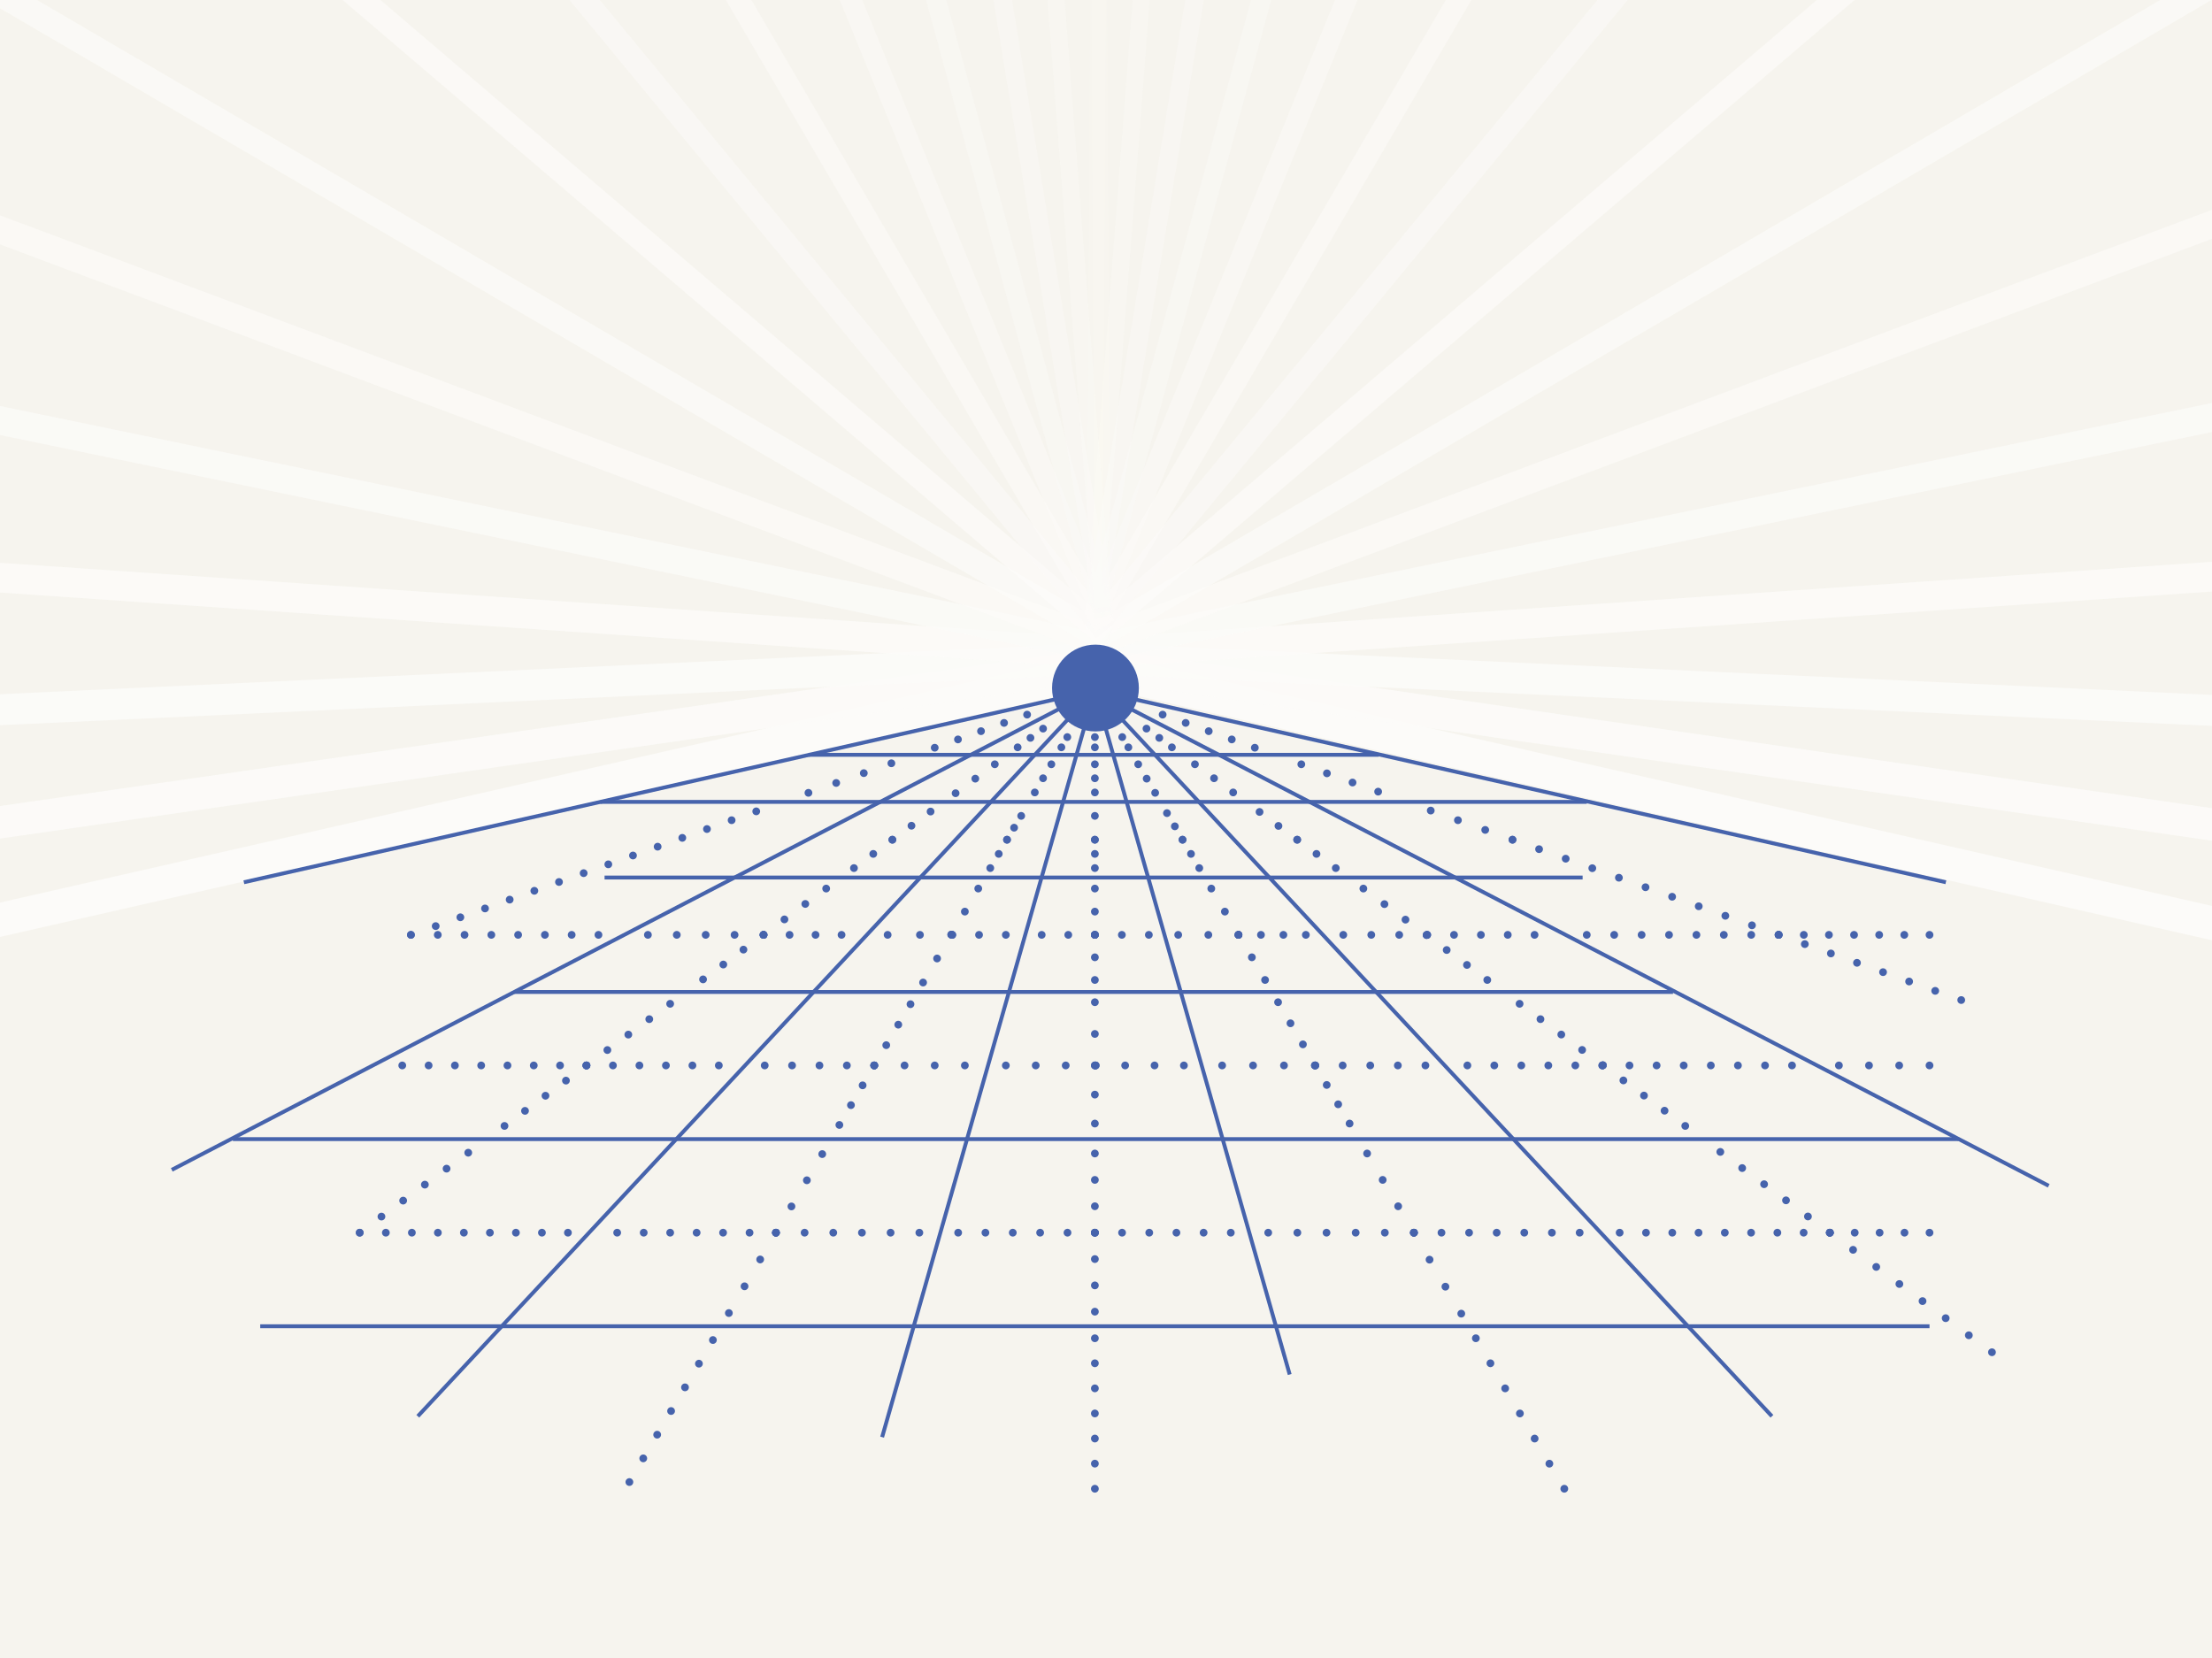<?xml version="1.0" encoding="UTF-8"?>
<!-- Generator: Adobe Illustrator 24.0.0, SVG Export Plug-In . SVG Version: 6.00 Build 0)  -->
<svg xmlns="http://www.w3.org/2000/svg" xmlns:xlink="http://www.w3.org/1999/xlink" version="1.1" id="Layer_1" x="0px" y="0px" viewBox="0 0 1122.9 841.9" style="enable-background:new 0 0 1122.9 841.9;" xml:space="preserve">
<style type="text/css">
	.st0{fill:#F6F4EE;}
	.st1{clip-path:url(#SVGID_2_);}
	.st2{fill:none;stroke:#FCFBF9;stroke-width:17;}
	.st3{opacity:0.946;fill:none;stroke:#FCFBF9;stroke-width:16.357;}
	.st4{opacity:0.893;fill:none;stroke:#FCFBF9;stroke-width:15.714;}
	.st5{opacity:0.839;fill:none;stroke:#FCFBF9;stroke-width:15.071;}
	.st6{opacity:0.786;fill:none;stroke:#FCFBF9;stroke-width:14.429;}
	.st7{opacity:0.732;fill:none;stroke:#FCFBF9;stroke-width:13.786;}
	.st8{opacity:0.679;fill:none;stroke:#FCFBF9;stroke-width:13.143;}
	.st9{opacity:0.625;fill:none;stroke:#FCFBF9;stroke-width:12.5;}
	.st10{opacity:0.571;fill:none;stroke:#FCFBF9;stroke-width:11.857;}
	.st11{opacity:0.518;fill:none;stroke:#FCFBF9;stroke-width:11.214;}
	.st12{opacity:0.464;fill:none;stroke:#FCFBF9;stroke-width:10.571;}
	.st13{opacity:0.411;fill:none;stroke:#FCFBF9;stroke-width:9.929;}
	.st14{opacity:0.357;fill:none;stroke:#FCFBF9;stroke-width:9.286;}
	.st15{opacity:0.304;fill:none;stroke:#FCFBF9;stroke-width:8.643;}
	.st16{opacity:0.1;fill:none;stroke:#FCFBF9;stroke-width:8;}
	.st17{fill:none;}
	.st18{clip-path:url(#SVGID_4_);}
	.st19{fill:#4663AC;}
	.st20{fill:none;stroke:#A2B1D7;stroke-width:0.711;stroke-miterlimit:10;}
	.st21{fill:#2C2439;}
	.st22{fill:#A2B1D7;}
	.st23{fill:none;stroke:#4663AC;stroke-width:2.855;stroke-linecap:round;stroke-miterlimit:10;}
	.st24{opacity:0.5;fill:none;stroke:#FCFBF8;stroke-width:9.987;stroke-miterlimit:10;}
	.st25{opacity:0.5;fill:none;stroke:#FCFBF8;stroke-width:21.2;stroke-miterlimit:10;}
	.st26{opacity:0.5;fill:none;stroke:#FCFBF8;stroke-width:29.487;stroke-miterlimit:10;}
	.st27{opacity:0.5;fill:none;stroke:#FCFBF8;stroke-width:31.1;stroke-miterlimit:10;}
	.st28{opacity:0.5;fill:none;stroke:#FCFBF8;stroke-width:2;stroke-miterlimit:10;}
	.st29{opacity:0.5;fill:none;stroke:#FCFBF8;stroke-width:5.003;stroke-miterlimit:10;}
	.st30{fill:none;stroke:#FCFBF9;stroke-width:20.46;}
	.st31{fill:none;stroke:#4663AC;stroke-width:1.969;stroke-miterlimit:10;}
	.st32{fill:none;stroke:#4663AC;stroke-width:3.938;stroke-linecap:round;stroke-miterlimit:10;}
	.st33{fill:none;stroke:#4663AC;stroke-width:3.938;stroke-linecap:round;stroke-miterlimit:10;stroke-dasharray:0,13.296;}
	.st34{fill:none;stroke:#4663AC;stroke-width:3.938;stroke-linecap:round;stroke-miterlimit:10;stroke-dasharray:0,14.88;}
	.st35{fill:none;stroke:#4663AC;stroke-width:3.938;stroke-linecap:round;stroke-miterlimit:10;stroke-dasharray:0,12.428;}
	.st36{fill:none;stroke:#4663AC;stroke-width:3.938;stroke-linecap:round;stroke-miterlimit:10;stroke-dasharray:0,13.682;}
	.st37{fill:none;stroke:#4663AC;stroke-width:3.938;stroke-linecap:round;stroke-miterlimit:10;stroke-dasharray:0,12.919;}
	.st38{fill:none;stroke:#4663AC;stroke-width:3.938;stroke-linecap:round;stroke-miterlimit:10;stroke-dasharray:0,13.214;}
	.st39{fill:none;stroke:#4663AC;stroke-width:3.938;stroke-linecap:round;stroke-miterlimit:10;stroke-dasharray:0,12.717;}
	.st40{fill:none;stroke:#4663AC;stroke-width:3.938;stroke-linecap:round;stroke-miterlimit:10;stroke-dasharray:0,13.187;}
	.st41{fill:none;stroke:#4663AC;stroke-width:3.938;stroke-linecap:round;stroke-miterlimit:10;stroke-dasharray:0,12.125;}
	.st42{fill:none;stroke:#4663AC;stroke-width:3.938;stroke-linecap:round;stroke-miterlimit:10;stroke-dasharray:0,12.065;}
	.st43{fill:none;stroke:#4663AC;stroke-width:3.938;stroke-linecap:round;stroke-miterlimit:10;stroke-dasharray:0,12.344;}
	.st44{fill:none;stroke:#4663AC;stroke-width:3.938;stroke-linecap:round;stroke-miterlimit:10;stroke-dasharray:0,8.015;}
	.st45{fill:none;stroke:#4663AC;stroke-width:3.938;stroke-linecap:round;stroke-miterlimit:10;stroke-dasharray:0,13.941;}
	.st46{fill:none;stroke:#4663AC;stroke-width:3.938;stroke-linecap:round;stroke-miterlimit:10;stroke-dasharray:0,15.764;}
	.st47{fill:none;stroke:#4663AC;stroke-width:3.938;stroke-linecap:round;stroke-miterlimit:10;stroke-dasharray:0,15.41;}
	.st48{fill:none;stroke:#4663AC;stroke-width:3.938;stroke-linecap:round;stroke-miterlimit:10;stroke-dasharray:0,11.662;}
	.st49{fill:none;stroke:#4663AC;stroke-width:3.938;stroke-linecap:round;stroke-miterlimit:10;stroke-dasharray:0,12.064;}
	.st50{fill:none;stroke:#4663AC;stroke-width:3.938;stroke-linecap:round;stroke-miterlimit:10;stroke-dasharray:0,14.116;}
	.st51{fill:none;stroke:#4663AC;stroke-width:3.938;stroke-linecap:round;stroke-miterlimit:10;stroke-dasharray:0,13.554;}
	.st52{fill:none;stroke:#4663AC;stroke-width:3.938;stroke-linecap:round;stroke-miterlimit:10;stroke-dasharray:0,8.364;}
	.st53{fill:none;stroke:#4663AC;stroke-width:3.938;stroke-linecap:round;stroke-miterlimit:10;stroke-dasharray:0,7.048;}
	.st54{fill:none;stroke:#4663AC;stroke-width:3.938;stroke-linecap:round;stroke-miterlimit:10;stroke-dasharray:0,8.295;}
	.st55{fill:none;stroke:#4663AC;stroke-width:3.938;stroke-linecap:round;stroke-miterlimit:10;stroke-dasharray:0,12.737;}
	.st56{fill:none;stroke:#4663AC;stroke-width:3.938;stroke-linecap:round;stroke-miterlimit:10;stroke-dasharray:0,13.362;}
	.st57{fill:none;stroke:#4663AC;stroke-width:3.938;stroke-linecap:round;stroke-miterlimit:10;stroke-dasharray:0,13.381;}
	.st58{fill:none;stroke:#4663AC;stroke-width:3.938;stroke-linecap:round;stroke-miterlimit:10;stroke-dasharray:0,14.749;}
	.st59{fill:none;stroke:#4663AC;stroke-width:3.938;stroke-linecap:round;stroke-miterlimit:10;stroke-dasharray:0,16.08;}
	.st60{fill:none;stroke:#4663AC;stroke-width:3.938;stroke-linecap:round;stroke-miterlimit:10;stroke-dasharray:0,11.454;}
	.st61{fill:none;stroke:#4663AC;stroke-width:3.938;stroke-linecap:round;stroke-miterlimit:10;stroke-dasharray:0,11.742;}
	.st62{fill:none;stroke:#4663AC;stroke-width:3.938;stroke-linecap:round;stroke-miterlimit:10;stroke-dasharray:0,7.21;}
	.st63{fill:none;stroke:#4663AC;stroke-width:3.938;stroke-linecap:round;stroke-miterlimit:10;stroke-dasharray:0,7.15;}
	.st64{fill:none;stroke:#4663AC;stroke-width:3.938;stroke-linecap:round;stroke-miterlimit:10;stroke-dasharray:0,14.776;}
	.st65{fill:none;stroke:#4663AC;stroke-width:3.938;stroke-linecap:round;stroke-miterlimit:10;stroke-dasharray:0,15.893;}
	.st66{fill:none;stroke:#4663AC;stroke-width:3.938;stroke-linecap:round;stroke-miterlimit:10;stroke-dasharray:0,15.534;}
	.st67{fill:none;stroke:#4663AC;stroke-width:3.938;stroke-linecap:round;stroke-miterlimit:10;stroke-dasharray:0,11.423;}
	.st68{fill:none;stroke:#4663AC;stroke-width:3.938;stroke-linecap:round;stroke-miterlimit:10;stroke-dasharray:0,12.42;}
	.st69{fill:none;stroke:#4663AC;stroke-width:3.938;stroke-linecap:round;stroke-miterlimit:10;stroke-dasharray:0,13.287;}
	.st70{fill:none;stroke:#4663AC;stroke-width:3.938;stroke-linecap:round;stroke-miterlimit:10;stroke-dasharray:0,13.622;}
	.st71{fill:none;stroke:#4663AC;stroke-width:3.938;stroke-linecap:round;stroke-miterlimit:10;stroke-dasharray:0,8.364;}
	.st72{fill:none;stroke:#4663AC;stroke-width:3.938;stroke-linecap:round;stroke-miterlimit:10;stroke-dasharray:0,7.849;}
	.st73{fill:none;stroke:#4663AC;stroke-width:3.938;stroke-linecap:round;stroke-miterlimit:10;stroke-dasharray:0,8.423;}
	.st74{fill:none;stroke:#4663AC;stroke-width:3.938;stroke-linecap:round;stroke-miterlimit:10;stroke-dasharray:0,14.608;}
	.st75{fill:none;stroke:#4663AC;stroke-width:3.938;stroke-linecap:round;stroke-miterlimit:10;stroke-dasharray:0,13.817;}
	.st76{fill:none;stroke:#4663AC;stroke-width:3.938;stroke-linecap:round;stroke-miterlimit:10;stroke-dasharray:0,12.971;}
	.st77{fill:none;stroke:#4663AC;stroke-width:3.938;stroke-linecap:round;stroke-miterlimit:10;stroke-dasharray:0,13.149;}
	.st78{fill:none;stroke:#4663AC;stroke-width:3.938;stroke-linecap:round;stroke-miterlimit:10;stroke-dasharray:0,12.778;}
	.st79{fill:none;stroke:#4663AC;stroke-width:3.938;stroke-linecap:round;stroke-miterlimit:10;stroke-dasharray:0,13.272;}
	.st80{fill:none;stroke:#4663AC;stroke-width:3.938;stroke-linecap:round;stroke-miterlimit:10;stroke-dasharray:0,12.146;}
	.st81{fill:none;stroke:#4663AC;stroke-width:3.938;stroke-linecap:round;stroke-miterlimit:10;stroke-dasharray:0,11.86;}
	.st82{fill:none;stroke:#4663AC;stroke-width:3.938;stroke-linecap:round;stroke-miterlimit:10;stroke-dasharray:0,12.045;}
	.st83{fill:none;stroke:#4663AC;stroke-width:3.938;stroke-linecap:round;stroke-miterlimit:10;stroke-dasharray:0,14.063;}
	.st84{fill:none;stroke:#4663AC;stroke-width:3.938;stroke-linecap:round;stroke-miterlimit:10;stroke-dasharray:0,14.346;}
	.st85{fill:none;stroke:#4663AC;stroke-width:3.938;stroke-linecap:round;stroke-miterlimit:10;stroke-dasharray:0,14.706;}
	.st86{fill:none;stroke:#4663AC;stroke-width:3.938;stroke-linecap:round;stroke-miterlimit:10;stroke-dasharray:0,13.808;}
	.st87{fill:none;stroke:#4663AC;stroke-width:3.938;stroke-linecap:round;stroke-miterlimit:10;stroke-dasharray:0,13.205;}
	.st88{fill:none;stroke:#4663AC;stroke-width:3.938;stroke-linecap:round;stroke-miterlimit:10;stroke-dasharray:0,13.432;}
	.st89{fill:none;stroke:#4663AC;stroke-width:3.938;stroke-linecap:round;stroke-miterlimit:10;stroke-dasharray:0,14.55;}
	.st90{fill:none;stroke:#4663AC;stroke-width:3.938;stroke-linecap:round;stroke-miterlimit:10;stroke-dasharray:0,13.886;}
	.st91{fill:none;stroke:#4663AC;stroke-width:3.938;stroke-linecap:round;stroke-miterlimit:10;stroke-dasharray:0,13.797;}
	.st92{fill:none;stroke:#4663AC;stroke-width:3.938;stroke-linecap:round;stroke-miterlimit:10;stroke-dasharray:0,14.804;}
	.st93{fill:none;stroke:#4663AC;stroke-width:3.938;stroke-linecap:round;stroke-miterlimit:10;stroke-dasharray:0,14.012;}
	.st94{fill:none;stroke:#4663AC;stroke-width:3.938;stroke-linecap:round;stroke-miterlimit:10;stroke-dasharray:0,13.338;}
	.st95{fill:none;stroke:#4663AC;stroke-width:3.938;stroke-linecap:round;stroke-miterlimit:10;stroke-dasharray:0,12.634;}
	.st96{fill:none;stroke:#4663AC;stroke-width:3.938;stroke-linecap:round;stroke-miterlimit:10;stroke-dasharray:0,13.344;}
	.st97{fill:none;stroke:#4663AC;stroke-width:3.938;stroke-linecap:round;stroke-miterlimit:10;stroke-dasharray:0,13.45;}
	.st98{fill:none;stroke:#4663AC;stroke-width:3.938;stroke-linecap:round;stroke-miterlimit:10;stroke-dasharray:0,13.91;}
	.st99{fill:none;stroke:#4663AC;stroke-width:3.938;stroke-linecap:round;stroke-miterlimit:10;stroke-dasharray:0,15.319;}
	.st100{fill:none;stroke:#4663AC;stroke-width:3.938;stroke-linecap:round;stroke-miterlimit:10;stroke-dasharray:0,15.221;}
	.st101{fill:none;stroke:#4663AC;stroke-width:3.938;stroke-linecap:round;stroke-miterlimit:10;stroke-dasharray:0,14.93;}
	.st102{fill:none;stroke:#4663AC;stroke-width:3.938;stroke-linecap:round;stroke-miterlimit:10;stroke-dasharray:0,15.703;}
	.st103{fill:none;stroke:#4663AC;stroke-width:3.938;stroke-linecap:round;stroke-miterlimit:10;stroke-dasharray:0,14.006;}
	.st104{fill:none;stroke:#4663AC;stroke-width:3.938;stroke-linecap:round;stroke-miterlimit:10;stroke-dasharray:0,13.711;}
	.st105{fill:none;stroke:#4663AC;stroke-width:3.938;stroke-linecap:round;stroke-miterlimit:10;stroke-dasharray:0,13.76;}
	.st106{fill:none;stroke:#4663AC;stroke-width:3.938;stroke-linecap:round;stroke-miterlimit:10;stroke-dasharray:0,15.323;}
	.st107{fill:none;stroke:#4663AC;stroke-width:3.938;stroke-linecap:round;stroke-miterlimit:10;stroke-dasharray:0,13.593;}
	.st108{fill:none;stroke:#4663AC;stroke-width:3.938;stroke-linecap:round;stroke-miterlimit:10;stroke-dasharray:0,14.67;}
	.st109{fill:none;stroke:#4663AC;stroke-width:3.938;stroke-linecap:round;stroke-miterlimit:10;stroke-dasharray:0,13.189;}
	.st110{fill:none;stroke:#4663AC;stroke-width:3.938;stroke-linecap:round;stroke-miterlimit:10;stroke-dasharray:0,16.396;}
	.st111{fill:none;stroke:#4663AC;stroke-width:3.938;stroke-linecap:round;stroke-miterlimit:10;stroke-dasharray:0,13.569;}
	.st112{fill:none;stroke:#4663AC;stroke-width:3.938;stroke-linecap:round;stroke-miterlimit:10;stroke-dasharray:0,13.485;}
	.st113{fill:none;stroke:#4663AC;stroke-width:3.938;stroke-linecap:round;stroke-miterlimit:10;stroke-dasharray:0,13.691;}
	.st114{fill:none;stroke:#4663AC;stroke-width:3.938;stroke-linecap:round;stroke-miterlimit:10;stroke-dasharray:0,15.304;}
	.st115{fill:none;stroke:#4663AC;stroke-width:3.938;stroke-linecap:round;stroke-miterlimit:10;stroke-dasharray:0,11.384;}
	.st116{fill:none;stroke:#4663AC;stroke-width:3.938;stroke-linecap:round;stroke-miterlimit:10;stroke-dasharray:0,14.183;}
	.st117{fill:none;stroke:#4663AC;stroke-width:3.938;stroke-linecap:round;stroke-miterlimit:10;stroke-dasharray:0,13.642;}
	.st118{fill:none;stroke:#4663AC;stroke-width:3.938;stroke-linecap:round;stroke-miterlimit:10;stroke-dasharray:0,13.913;}
	.st119{fill:none;stroke:#4663AC;stroke-width:3.938;stroke-linecap:round;stroke-miterlimit:10;stroke-dasharray:0,12.755;}
	.st120{fill:#4663AC;stroke:#4663AC;stroke-width:1.072;stroke-miterlimit:10;}
	.st121{fill:none;stroke:#FCFBF9;stroke-width:30.177;}
	.st122{fill:none;stroke:#FCFBF9;stroke-width:12.07;}
	.st123{fill:none;stroke:#4663B3;stroke-width:0.34;}
	.st124{fill:none;stroke:#A2B1D7;stroke-width:2.564;stroke-linecap:round;stroke-miterlimit:10;stroke-dasharray:0,10.255;}
	.st125{opacity:0.25;fill:none;stroke:#FCFBF9;stroke-width:22.628;enable-background:new    ;}
	.st126{opacity:0.5;fill:none;stroke:#FCFBF9;stroke-width:22.628;enable-background:new    ;}
	.st127{opacity:0.75;fill:none;stroke:#FCFBF9;stroke-width:22.628;enable-background:new    ;}
	
		.st128{opacity:0.5;fill:none;stroke:#A2B1D7;stroke-width:2.564;stroke-linecap:round;stroke-miterlimit:10;stroke-dasharray:0,10.255;}
	.st129{fill:none;stroke:#FCFBF9;stroke-width:22.628;}
	.st130{fill:none;stroke:#FCFBF9;stroke-width:26.522;}
	.st131{fill:none;stroke:#FCFBF9;stroke-width:10.608;}
	.st132{fill:none;stroke:#4663B3;stroke-width:0.298;}
	.st133{fill:none;stroke:#A2B1D7;stroke-width:2.253;stroke-linecap:round;stroke-miterlimit:10;stroke-dasharray:0,9.013;}
	.st134{opacity:0.25;fill:none;stroke:#FCFBF9;stroke-width:23.051;enable-background:new    ;}
	.st135{opacity:0.375;fill:none;stroke:#FCFBF9;stroke-width:22.26;enable-background:new    ;}
	.st136{opacity:0.5;fill:none;stroke:#FCFBF9;stroke-width:21.469;enable-background:new    ;}
	.st137{opacity:0.625;fill:none;stroke:#FCFBF9;stroke-width:20.678;enable-background:new    ;}
	.st138{opacity:0.75;fill:none;stroke:#FCFBF9;stroke-width:19.887;enable-background:new    ;}
	.st139{fill:none;stroke:#FCFBF9;stroke-width:21.54;}
	.st140{fill:none;stroke:#A2B1D7;stroke-width:2.44;stroke-linecap:round;stroke-miterlimit:10;stroke-dasharray:0,9.762;}
	.st141{fill:none;stroke:#FCFBF9;stroke-width:30.822;}
	.st142{fill:none;stroke:#A2B1D7;stroke-width:2.079;stroke-linecap:round;stroke-miterlimit:10;stroke-dasharray:0,8.318;}
	.st143{fill:#FFFFFF;}
	.st144{fill:none;stroke:#4663B3;stroke-width:1.384;stroke-miterlimit:4;}
	.st145{fill:#4663B3;}
	.st146{opacity:0.25;fill:none;stroke:#FCFBF9;stroke-width:21.886;enable-background:new    ;}
	.st147{opacity:0.5;fill:none;stroke:#FCFBF9;stroke-width:21.886;enable-background:new    ;}
	.st148{opacity:0.75;fill:none;stroke:#FCFBF9;stroke-width:21.886;enable-background:new    ;}
	.st149{fill:none;stroke:#4663B3;stroke-width:1.125;stroke-miterlimit:4;}
</style>
<rect x="0" class="st0" width="1122.9" height="841.9"></rect>
<g>
	<defs>
		<rect id="SVGID_1_" x="0" width="1122.9" height="841.9"></rect>
	</defs>
	<clipPath id="SVGID_2_">
		<use xlink:href="#SVGID_1_" style="overflow:visible;"></use>
	</clipPath>
	<g class="st1">
		<g>
			<line class="st2" x1="1587.1" y1="574.2" x2="552.4" y2="338.9"></line>
			<line class="st3" x1="1513.9" y1="474.8" x2="552.7" y2="336.5"></line>
			<line class="st4" x1="1440.6" y1="375.4" x2="552.9" y2="334.2"></line>
			<line class="st5" x1="1367.4" y1="276" x2="553.1" y2="331.8"></line>
			<line class="st6" x1="1294.1" y1="176.6" x2="553.4" y2="329.5"></line>
			<line class="st7" x1="1220.8" y1="77.2" x2="553.6" y2="327.2"></line>
			<line class="st8" x1="1147.6" y1="-22.2" x2="553.9" y2="324.8"></line>
			<line class="st9" x1="1074.3" y1="-121.6" x2="554.1" y2="322.5"></line>
			<line class="st10" x1="1001" y1="-221" x2="554.3" y2="320.2"></line>
			<line class="st11" x1="927.8" y1="-320.4" x2="554.6" y2="317.8"></line>
			<line class="st12" x1="854.5" y1="-419.8" x2="554.8" y2="315.5"></line>
			<line class="st13" x1="781.3" y1="-519.2" x2="555.1" y2="313.1"></line>
			<line class="st14" x1="708" y1="-618.5" x2="555.3" y2="310.8"></line>
			<line class="st15" x1="634.7" y1="-717.9" x2="555.5" y2="308.5"></line>
			<line class="st16" x1="561.5" y1="-817.3" x2="555.8" y2="306.1"></line>
		</g>
		<g>
			<line class="st2" x1="-471.7" y1="574.2" x2="563" y2="338.9"></line>
			<line class="st3" x1="-398.5" y1="474.8" x2="562.7" y2="336.5"></line>
			<line class="st4" x1="-325.2" y1="375.4" x2="562.5" y2="334.2"></line>
			<line class="st5" x1="-252" y1="276" x2="562.3" y2="331.8"></line>
			<line class="st6" x1="-178.7" y1="176.6" x2="562" y2="329.5"></line>
			<line class="st7" x1="-105.4" y1="77.2" x2="561.8" y2="327.2"></line>
			<line class="st8" x1="-32.2" y1="-22.2" x2="561.5" y2="324.8"></line>
			<line class="st9" x1="41.1" y1="-121.6" x2="561.3" y2="322.5"></line>
			<line class="st10" x1="114.4" y1="-221" x2="561.1" y2="320.2"></line>
			<line class="st11" x1="187.6" y1="-320.4" x2="560.8" y2="317.8"></line>
			<line class="st12" x1="260.9" y1="-419.8" x2="560.6" y2="315.5"></line>
			<line class="st13" x1="334.2" y1="-519.2" x2="560.3" y2="313.1"></line>
			<line class="st14" x1="407.4" y1="-618.5" x2="560.1" y2="310.8"></line>
			<line class="st15" x1="480.7" y1="-717.9" x2="559.9" y2="308.5"></line>
			<line class="st16" x1="553.9" y1="-817.3" x2="559.6" y2="306.1"></line>
		</g>
	</g>
</g>
<polygon class="st0" points="123.8,447.9 555.8,350.5 987.8,447.9 987.8,596.7 123.8,596.7 "></polygon>
<polyline class="st31" points="987.8,447.9 555.8,350.5 123.8,447.9 "></polyline>
<g>
	<g>
		<line class="st32" x1="383.9" y1="411.9" x2="383.9" y2="411.9"></line>
		<line class="st33" x1="371.4" y1="416.4" x2="214.9" y2="472.4"></line>
		<line class="st32" x1="208.6" y1="474.6" x2="208.6" y2="474.6"></line>
	</g>
</g>
<g>
	<g>
		<line class="st32" x1="452.5" y1="387.5" x2="452.5" y2="387.5"></line>
		<line class="st34" x1="438.5" y1="392.5" x2="417.4" y2="400"></line>
		<line class="st32" x1="410.4" y1="402.5" x2="410.4" y2="402.5"></line>
	</g>
</g>
<g>
	<g>
		<line class="st32" x1="521.4" y1="362.8" x2="521.4" y2="362.8"></line>
		<line class="st35" x1="509.7" y1="367" x2="480.4" y2="377.5"></line>
		<line class="st32" x1="474.5" y1="379.6" x2="474.5" y2="379.6"></line>
	</g>
</g>
<g>
	<g>
		<line class="st32" x1="590.2" y1="362.8" x2="590.2" y2="362.8"></line>
		<line class="st35" x1="601.9" y1="367" x2="631.2" y2="377.5"></line>
		<line class="st32" x1="637" y1="379.6" x2="637" y2="379.6"></line>
	</g>
</g>
<line class="st31" x1="555.8" y1="350.5" x2="87.2" y2="593.9"></line>
<g>
	<g>
		<line class="st32" x1="237.7" y1="585.2" x2="237.7" y2="585.2"></line>
		<line class="st36" x1="226.7" y1="593.3" x2="188.1" y2="621.7"></line>
		<line class="st32" x1="182.6" y1="625.8" x2="182.6" y2="625.8"></line>
	</g>
</g>
<g>
	<g>
		<line class="st32" x1="297.7" y1="540.9" x2="297.7" y2="540.9"></line>
		<line class="st37" x1="287.3" y1="548.6" x2="261.3" y2="567.8"></line>
		<line class="st32" x1="256.1" y1="571.6" x2="256.1" y2="571.6"></line>
	</g>
</g>
<g>
	<g>
		<line class="st32" x1="340.2" y1="509.6" x2="340.2" y2="509.6"></line>
		<line class="st38" x1="329.6" y1="517.4" x2="303" y2="537"></line>
		<line class="st32" x1="297.7" y1="540.9" x2="297.7" y2="540.9"></line>
	</g>
</g>
<g>
	<g>
		<line class="st32" x1="387.6" y1="474.6" x2="387.6" y2="474.6"></line>
		<line class="st39" x1="377.4" y1="482.1" x2="362" y2="493.5"></line>
		<line class="st32" x1="356.9" y1="497.2" x2="356.9" y2="497.2"></line>
	</g>
</g>
<g>
	<g>
		<line class="st32" x1="419.4" y1="451.1" x2="419.4" y2="451.1"></line>
		<line class="st40" x1="408.8" y1="458.9" x2="392.9" y2="470.7"></line>
		<line class="st32" x1="387.6" y1="474.6" x2="387.6" y2="474.6"></line>
	</g>
</g>
<g>
	<g>
		<line class="st32" x1="453" y1="426.3" x2="453" y2="426.3"></line>
		<line class="st41" x1="443.3" y1="433.5" x2="438.4" y2="437.1"></line>
		<line class="st32" x1="433.5" y1="440.7" x2="433.5" y2="440.7"></line>
	</g>
</g>
<g>
	<g>
		<line class="st32" x1="472.4" y1="412" x2="472.4" y2="412"></line>
		<line class="st42" x1="462.7" y1="419.2" x2="457.9" y2="422.8"></line>
		<line class="st32" x1="453" y1="426.3" x2="453" y2="426.3"></line>
	</g>
</g>
<g>
	<g>
		<line class="st32" x1="505" y1="388" x2="505" y2="388"></line>
		<line class="st43" x1="495.1" y1="395.3" x2="490.1" y2="399"></line>
		<line class="st32" x1="485.1" y1="402.7" x2="485.1" y2="402.7"></line>
	</g>
</g>
<g>
	<g>
		<line class="st32" x1="529.5" y1="369.9" x2="529.5" y2="369.9"></line>
		<line class="st44" x1="523.1" y1="374.6" x2="519.9" y2="377"></line>
		<line class="st32" x1="516.6" y1="379.4" x2="516.6" y2="379.4"></line>
	</g>
</g>
<line class="st31" x1="555.8" y1="350.5" x2="212.1" y2="719"></line>
<g>
	<g>
		<line class="st32" x1="361.9" y1="680.3" x2="361.9" y2="680.3"></line>
		<line class="st45" x1="354.8" y1="692.3" x2="323" y2="746.4"></line>
		<line class="st32" x1="319.5" y1="752.4" x2="319.5" y2="752.4"></line>
	</g>
</g>
<g>
	<g>
		<line class="st32" x1="393.9" y1="625.8" x2="393.9" y2="625.8"></line>
		<line class="st46" x1="385.9" y1="639.4" x2="374" y2="659.8"></line>
		<line class="st32" x1="370" y1="666.6" x2="370" y2="666.6"></line>
	</g>
</g>
<g>
	<g>
		<line class="st32" x1="417.4" y1="585.9" x2="417.4" y2="585.9"></line>
		<line class="st47" x1="409.6" y1="599.2" x2="397.8" y2="619.2"></line>
		<line class="st32" x1="393.9" y1="625.8" x2="393.9" y2="625.8"></line>
	</g>
</g>
<g>
	<g>
		<line class="st32" x1="443.8" y1="540.9" x2="443.8" y2="540.9"></line>
		<line class="st48" x1="437.9" y1="551" x2="429" y2="566.1"></line>
		<line class="st32" x1="426.1" y1="571.1" x2="426.1" y2="571.1"></line>
	</g>
</g>
<g>
	<g>
		<line class="st32" x1="462.2" y1="509.8" x2="462.2" y2="509.8"></line>
		<line class="st49" x1="456" y1="520.2" x2="446.9" y2="535.7"></line>
		<line class="st32" x1="443.8" y1="540.9" x2="443.8" y2="540.9"></line>
	</g>
</g>
<g>
	<g>
		<line class="st32" x1="482.9" y1="474.5" x2="482.9" y2="474.5"></line>
		<line class="st50" x1="475.7" y1="486.6" x2="472.2" y2="492.7"></line>
		<line class="st32" x1="468.6" y1="498.8" x2="468.6" y2="498.8"></line>
	</g>
</g>
<g>
	<g>
		<line class="st32" x1="496.6" y1="451.1" x2="496.6" y2="451.1"></line>
		<line class="st51" x1="489.8" y1="462.8" x2="486.3" y2="468.6"></line>
		<line class="st32" x1="482.9" y1="474.5" x2="482.9" y2="474.5"></line>
	</g>
</g>
<g>
	<g>
		<line class="st32" x1="511.2" y1="426.3" x2="511.2" y2="426.3"></line>
		<line class="st52" x1="507" y1="433.5" x2="504.9" y2="437.1"></line>
		<line class="st32" x1="502.7" y1="440.7" x2="502.7" y2="440.7"></line>
	</g>
</g>
<g>
	<g>
		<line class="st32" x1="518.4" y1="414.2" x2="518.4" y2="414.2"></line>
		<line class="st53" x1="514.8" y1="420.2" x2="513" y2="423.3"></line>
		<line class="st32" x1="511.2" y1="426.3" x2="511.2" y2="426.3"></line>
	</g>
</g>
<g>
	<g>
		<line class="st32" x1="533.7" y1="388" x2="533.7" y2="388"></line>
		<line class="st54" x1="529.5" y1="395.1" x2="527.4" y2="398.7"></line>
		<line class="st32" x1="525.3" y1="402.3" x2="525.3" y2="402.3"></line>
	</g>
</g>
<g>
	<g>
		<line class="st32" x1="541.8" y1="374.2" x2="541.8" y2="374.2"></line>
		<line class="st32" x1="538.8" y1="379.4" x2="538.8" y2="379.4"></line>
	</g>
</g>
<g>
	<g>
		<line class="st32" x1="582" y1="369.9" x2="582" y2="369.9"></line>
		<line class="st44" x1="588.5" y1="374.6" x2="591.7" y2="377"></line>
		<line class="st32" x1="594.9" y1="379.4" x2="594.9" y2="379.4"></line>
	</g>
</g>
<g>
	<g>
		<line class="st32" x1="569.7" y1="374.2" x2="569.7" y2="374.2"></line>
		<line class="st32" x1="572.8" y1="379.4" x2="572.8" y2="379.4"></line>
	</g>
</g>
<line class="st31" x1="555.8" y1="350.5" x2="447.8" y2="729.6"></line>
<g>
	<g>
		<line class="st32" x1="555.8" y1="679.4" x2="555.8" y2="679.4"></line>
		<line class="st55" x1="555.8" y1="692.1" x2="555.8" y2="749.5"></line>
		<line class="st32" x1="555.8" y1="755.8" x2="555.8" y2="755.8"></line>
	</g>
</g>
<g>
	<g>
		<line class="st32" x1="555.8" y1="625.8" x2="555.8" y2="625.8"></line>
		<line class="st56" x1="555.8" y1="639.2" x2="555.8" y2="659.2"></line>
		<line class="st32" x1="555.8" y1="665.9" x2="555.8" y2="665.9"></line>
	</g>
</g>
<g>
	<g>
		<line class="st32" x1="555.8" y1="585.6" x2="555.8" y2="585.6"></line>
		<line class="st57" x1="555.8" y1="599" x2="555.8" y2="619.1"></line>
		<line class="st32" x1="555.8" y1="625.8" x2="555.8" y2="625.8"></line>
	</g>
</g>
<g>
	<g>
		<line class="st32" x1="555.8" y1="540.9" x2="555.8" y2="540.9"></line>
		<line class="st58" x1="555.8" y1="555.7" x2="555.8" y2="563.1"></line>
		<line class="st32" x1="555.8" y1="570.4" x2="555.8" y2="570.4"></line>
	</g>
</g>
<g>
	<g>
		<line class="st32" x1="555.8" y1="508.8" x2="555.8" y2="508.8"></line>
		<line class="st59" x1="555.8" y1="524.9" x2="555.8" y2="532.9"></line>
		<line class="st32" x1="555.8" y1="540.9" x2="555.8" y2="540.9"></line>
	</g>
</g>
<g>
	<g>
		<line class="st32" x1="555.8" y1="474.6" x2="555.8" y2="474.6"></line>
		<line class="st60" x1="555.8" y1="486" x2="555.8" y2="491.8"></line>
		<line class="st32" x1="555.8" y1="497.5" x2="555.8" y2="497.5"></line>
	</g>
</g>
<g>
	<g>
		<line class="st32" x1="555.8" y1="451.1" x2="555.8" y2="451.1"></line>
		<line class="st61" x1="555.8" y1="462.8" x2="555.8" y2="468.7"></line>
		<line class="st32" x1="555.8" y1="474.6" x2="555.8" y2="474.6"></line>
	</g>
</g>
<g>
	<g>
		<line class="st32" x1="555.8" y1="426.3" x2="555.8" y2="426.3"></line>
		<line class="st62" x1="555.8" y1="433.5" x2="555.8" y2="437.1"></line>
		<line class="st32" x1="555.8" y1="440.7" x2="555.8" y2="440.7"></line>
	</g>
</g>
<g>
	<g>
		<line class="st32" x1="555.8" y1="414.2" x2="555.8" y2="414.2"></line>
		<line class="st32" x1="555.8" y1="426.3" x2="555.8" y2="426.3"></line>
	</g>
</g>
<g>
	<g>
		<line class="st32" x1="555.8" y1="388" x2="555.8" y2="388"></line>
		<line class="st63" x1="555.8" y1="395.1" x2="555.8" y2="398.7"></line>
		<line class="st32" x1="555.8" y1="402.3" x2="555.8" y2="402.3"></line>
	</g>
</g>
<line class="st31" x1="555.8" y1="350.5" x2="654.7" y2="697.8"></line>
<g>
	<g>
		<line class="st32" x1="749.2" y1="679.4" x2="749.2" y2="679.4"></line>
		<line class="st64" x1="756.6" y1="692.1" x2="790.3" y2="749.5"></line>
		<line class="st32" x1="794.1" y1="755.8" x2="794.1" y2="755.8"></line>
	</g>
</g>
<g>
	<g>
		<line class="st32" x1="717.7" y1="625.8" x2="717.7" y2="625.8"></line>
		<line class="st65" x1="725.7" y1="639.5" x2="737.8" y2="660.1"></line>
		<line class="st32" x1="741.8" y1="666.9" x2="741.8" y2="666.9"></line>
	</g>
</g>
<g>
	<g>
		<line class="st32" x1="694" y1="585.6" x2="694" y2="585.6"></line>
		<line class="st66" x1="701.9" y1="599" x2="713.7" y2="619.1"></line>
		<line class="st32" x1="717.7" y1="625.8" x2="717.7" y2="625.8"></line>
	</g>
</g>
<g>
	<g>
		<line class="st32" x1="667.7" y1="540.9" x2="667.7" y2="540.9"></line>
		<line class="st67" x1="673.5" y1="550.8" x2="682.2" y2="565.5"></line>
		<line class="st32" x1="685.1" y1="570.4" x2="685.1" y2="570.4"></line>
	</g>
</g>
<g>
	<g>
		<line class="st32" x1="648.8" y1="508.8" x2="648.8" y2="508.8"></line>
		<line class="st68" x1="655.1" y1="519.5" x2="664.6" y2="535.6"></line>
		<line class="st32" x1="667.7" y1="540.9" x2="667.7" y2="540.9"></line>
	</g>
</g>
<g>
	<g>
		<line class="st32" x1="628.7" y1="474.6" x2="628.7" y2="474.6"></line>
		<line class="st69" x1="635.5" y1="486" x2="638.8" y2="491.8"></line>
		<line class="st32" x1="642.2" y1="497.5" x2="642.2" y2="497.5"></line>
	</g>
</g>
<g>
	<g>
		<line class="st32" x1="614.9" y1="451.1" x2="614.9" y2="451.1"></line>
		<line class="st70" x1="621.8" y1="462.8" x2="625.3" y2="468.7"></line>
		<line class="st32" x1="628.7" y1="474.6" x2="628.7" y2="474.6"></line>
	</g>
</g>
<g>
	<g>
		<line class="st32" x1="600.3" y1="426.3" x2="600.3" y2="426.3"></line>
		<line class="st71" x1="604.6" y1="433.5" x2="606.7" y2="437.1"></line>
		<line class="st32" x1="608.8" y1="440.7" x2="608.8" y2="440.7"></line>
	</g>
</g>
<g>
	<g>
		<line class="st32" x1="592.4" y1="412.8" x2="592.4" y2="412.8"></line>
		<line class="st72" x1="596.4" y1="419.5" x2="598.4" y2="422.9"></line>
		<line class="st32" x1="600.3" y1="426.3" x2="600.3" y2="426.3"></line>
	</g>
</g>
<g>
	<g>
		<line class="st32" x1="577.8" y1="388" x2="577.8" y2="388"></line>
		<line class="st73" x1="582.1" y1="395.3" x2="584.2" y2="398.9"></line>
		<line class="st32" x1="586.4" y1="402.5" x2="586.4" y2="402.5"></line>
	</g>
</g>
<line class="st31" x1="555.8" y1="350.5" x2="899.5" y2="719"></line>
<g>
	<g>
		<line class="st32" x1="928.9" y1="625.8" x2="928.9" y2="625.8"></line>
		<line class="st74" x1="940.7" y1="634.5" x2="1005.3" y2="682.2"></line>
		<line class="st32" x1="1011.2" y1="686.5" x2="1011.2" y2="686.5"></line>
	</g>
</g>
<g>
	<g>
		<line class="st32" x1="873.3" y1="584.8" x2="873.3" y2="584.8"></line>
		<line class="st75" x1="884.4" y1="593" x2="923.4" y2="621.7"></line>
		<line class="st32" x1="928.9" y1="625.8" x2="928.9" y2="625.8"></line>
	</g>
</g>
<g>
	<g>
		<line class="st32" x1="813.7" y1="540.8" x2="813.7" y2="540.8"></line>
		<line class="st76" x1="824.1" y1="548.5" x2="850.2" y2="567.7"></line>
		<line class="st32" x1="855.5" y1="571.6" x2="855.5" y2="571.6"></line>
	</g>
</g>
<g>
	<g>
		<line class="st32" x1="771.4" y1="509.6" x2="771.4" y2="509.6"></line>
		<line class="st77" x1="782" y1="517.4" x2="808.4" y2="536.9"></line>
		<line class="st32" x1="813.7" y1="540.8" x2="813.7" y2="540.8"></line>
	</g>
</g>
<g>
	<g>
		<line class="st32" x1="724.2" y1="474.7" x2="724.2" y2="474.7"></line>
		<line class="st78" x1="734.4" y1="482.3" x2="749.9" y2="493.7"></line>
		<line class="st32" x1="755" y1="497.5" x2="755" y2="497.5"></line>
	</g>
</g>
<g>
	<g>
		<line class="st32" x1="692.1" y1="451.1" x2="692.1" y2="451.1"></line>
		<line class="st79" x1="702.8" y1="459" x2="718.8" y2="470.8"></line>
		<line class="st32" x1="724.2" y1="474.7" x2="724.2" y2="474.7"></line>
	</g>
</g>
<g>
	<g>
		<line class="st32" x1="658.5" y1="426.3" x2="658.5" y2="426.3"></line>
		<line class="st80" x1="668.3" y1="433.5" x2="673.2" y2="437.1"></line>
		<line class="st32" x1="678.1" y1="440.7" x2="678.1" y2="440.7"></line>
	</g>
</g>
<g>
	<g>
		<line class="st32" x1="639.4" y1="412.2" x2="639.4" y2="412.2"></line>
		<line class="st81" x1="649" y1="419.3" x2="653.7" y2="422.8"></line>
		<line class="st32" x1="658.5" y1="426.3" x2="658.5" y2="426.3"></line>
	</g>
</g>
<g>
	<g>
		<line class="st32" x1="606.6" y1="388" x2="606.6" y2="388"></line>
		<line class="st82" x1="616.3" y1="395.1" x2="621.1" y2="398.7"></line>
		<line class="st32" x1="626" y1="402.3" x2="626" y2="402.3"></line>
	</g>
</g>
<line class="st31" x1="555.8" y1="350.5" x2="1040" y2="602"></line>
<g>
	<g>
		<line class="st32" x1="902.9" y1="474.6" x2="902.9" y2="474.6"></line>
		<line class="st83" x1="916.2" y1="479.3" x2="989" y2="505.4"></line>
		<line class="st32" x1="995.6" y1="507.7" x2="995.6" y2="507.7"></line>
	</g>
</g>
<g>
	<g>
		<line class="st32" x1="767.8" y1="426.3" x2="767.8" y2="426.3"></line>
		<line class="st84" x1="781.3" y1="431.1" x2="896.2" y2="472.2"></line>
		<line class="st32" x1="902.9" y1="474.6" x2="902.9" y2="474.6"></line>
	</g>
</g>
<g>
	<g>
		<line class="st32" x1="726.3" y1="411.5" x2="726.3" y2="411.5"></line>
		<line class="st85" x1="740.1" y1="416.4" x2="760.9" y2="423.8"></line>
		<line class="st32" x1="767.8" y1="426.3" x2="767.8" y2="426.3"></line>
	</g>
</g>
<g>
	<g>
		<line class="st32" x1="660.6" y1="388" x2="660.6" y2="388"></line>
		<line class="st86" x1="673.6" y1="392.6" x2="693.1" y2="399.6"></line>
		<line class="st32" x1="699.6" y1="401.9" x2="699.6" y2="401.9"></line>
	</g>
</g>
<line class="st31" x1="410.4" y1="383.2" x2="699.9" y2="383.2"></line>
<line class="st31" x1="805.5" y1="407.1" x2="304.8" y2="407.1"></line>
<line class="st31" x1="306.9" y1="445.5" x2="803.4" y2="445.5"></line>
<line class="st31" x1="849.3" y1="503.6" x2="261" y2="503.6"></line>
<line class="st31" x1="979.5" y1="673.3" x2="132.1" y2="673.3"></line>
<g>
	<g>
		<line class="st32" x1="288.3" y1="625.8" x2="288.3" y2="625.8"></line>
		<line class="st87" x1="275.1" y1="625.8" x2="189.2" y2="625.8"></line>
		<line class="st32" x1="182.6" y1="625.8" x2="182.6" y2="625.8"></line>
	</g>
</g>
<g>
	<g>
		<line class="st32" x1="393.9" y1="625.8" x2="393.9" y2="625.8"></line>
		<line class="st88" x1="380.5" y1="625.8" x2="320.1" y2="625.8"></line>
		<line class="st32" x1="313.3" y1="625.8" x2="313.3" y2="625.8"></line>
	</g>
</g>
<g>
	<g>
		<line class="st32" x1="466.7" y1="625.8" x2="466.7" y2="625.8"></line>
		<line class="st89" x1="452.1" y1="625.8" x2="401.2" y2="625.8"></line>
		<line class="st32" x1="393.9" y1="625.8" x2="393.9" y2="625.8"></line>
	</g>
</g>
<g>
	<g>
		<line class="st32" x1="555.8" y1="625.8" x2="555.8" y2="625.8"></line>
		<line class="st90" x1="541.9" y1="625.8" x2="493.3" y2="625.8"></line>
		<line class="st32" x1="486.4" y1="625.8" x2="486.4" y2="625.8"></line>
	</g>
</g>
<g>
	<g>
		<line class="st32" x1="624.8" y1="625.8" x2="624.8" y2="625.8"></line>
		<line class="st91" x1="611" y1="625.8" x2="562.7" y2="625.8"></line>
		<line class="st32" x1="555.8" y1="625.8" x2="555.8" y2="625.8"></line>
	</g>
</g>
<g>
	<g>
		<line class="st32" x1="717.8" y1="625.8" x2="717.8" y2="625.8"></line>
		<line class="st92" x1="703" y1="625.8" x2="651.2" y2="625.8"></line>
		<line class="st32" x1="643.8" y1="625.8" x2="643.8" y2="625.8"></line>
	</g>
</g>
<g>
	<g>
		<line class="st32" x1="801.9" y1="625.8" x2="801.9" y2="625.8"></line>
		<line class="st93" x1="787.8" y1="625.8" x2="724.8" y2="625.8"></line>
		<line class="st32" x1="717.8" y1="625.8" x2="717.8" y2="625.8"></line>
	</g>
</g>
<g>
	<g>
		<line class="st32" x1="928.9" y1="625.8" x2="928.9" y2="625.8"></line>
		<line class="st94" x1="915.6" y1="625.8" x2="828.9" y2="625.8"></line>
		<line class="st32" x1="822.2" y1="625.8" x2="822.2" y2="625.8"></line>
	</g>
</g>
<g>
	<g>
		<line class="st32" x1="979.5" y1="625.8" x2="979.5" y2="625.8"></line>
		<line class="st95" x1="966.8" y1="625.8" x2="935.2" y2="625.8"></line>
		<line class="st32" x1="928.9" y1="625.8" x2="928.9" y2="625.8"></line>
	</g>
</g>
<g>
	<g>
		<line class="st32" x1="297.7" y1="540.9" x2="297.7" y2="540.9"></line>
		<line class="st96" x1="284.3" y1="540.9" x2="210.9" y2="540.9"></line>
		<line class="st32" x1="204.2" y1="540.9" x2="204.2" y2="540.9"></line>
	</g>
</g>
<g>
	<g>
		<line class="st32" x1="364.9" y1="540.9" x2="364.9" y2="540.9"></line>
		<line class="st97" x1="351.5" y1="540.9" x2="304.4" y2="540.9"></line>
		<line class="st32" x1="297.7" y1="540.9" x2="297.7" y2="540.9"></line>
	</g>
</g>
<g>
	<g>
		<line class="st32" x1="443.8" y1="540.9" x2="443.8" y2="540.9"></line>
		<line class="st98" x1="429.9" y1="540.9" x2="395.1" y2="540.9"></line>
		<line class="st32" x1="388.2" y1="540.9" x2="388.2" y2="540.9"></line>
	</g>
</g>
<g>
	<g>
		<line class="st32" x1="489.8" y1="540.9" x2="489.8" y2="540.9"></line>
		<line class="st99" x1="474.5" y1="540.9" x2="451.5" y2="540.9"></line>
		<line class="st32" x1="443.8" y1="540.9" x2="443.8" y2="540.9"></line>
	</g>
</g>
<g>
	<g>
		<line class="st32" x1="556.2" y1="540.9" x2="556.2" y2="540.9"></line>
		<line class="st100" x1="541" y1="540.9" x2="518.2" y2="540.9"></line>
		<line class="st32" x1="510.6" y1="540.9" x2="510.6" y2="540.9"></line>
	</g>
</g>
<g>
	<g>
		<line class="st32" x1="601" y1="540.9" x2="601" y2="540.9"></line>
		<line class="st101" x1="586.1" y1="540.9" x2="563.7" y2="540.9"></line>
		<line class="st32" x1="556.2" y1="540.9" x2="556.2" y2="540.9"></line>
	</g>
</g>
<g>
	<g>
		<line class="st32" x1="667.5" y1="540.9" x2="667.5" y2="540.9"></line>
		<line class="st102" x1="651.8" y1="540.9" x2="628.3" y2="540.9"></line>
		<line class="st32" x1="620.4" y1="540.9" x2="620.4" y2="540.9"></line>
	</g>
</g>
<g>
	<g>
		<line class="st32" x1="723.6" y1="540.9" x2="723.6" y2="540.9"></line>
		<line class="st103" x1="709.6" y1="540.9" x2="674.5" y2="540.9"></line>
		<line class="st32" x1="667.5" y1="540.9" x2="667.5" y2="540.9"></line>
	</g>
</g>
<g>
	<g>
		<line class="st32" x1="813.4" y1="540.9" x2="813.4" y2="540.9"></line>
		<line class="st104" x1="799.7" y1="540.9" x2="751.7" y2="540.9"></line>
		<line class="st32" x1="744.9" y1="540.9" x2="744.9" y2="540.9"></line>
	</g>
</g>
<g>
	<g>
		<line class="st32" x1="909.7" y1="540.9" x2="909.7" y2="540.9"></line>
		<line class="st105" x1="896" y1="540.9" x2="820.3" y2="540.9"></line>
		<line class="st32" x1="813.4" y1="540.9" x2="813.4" y2="540.9"></line>
	</g>
</g>
<g>
	<g>
		<line class="st32" x1="979.5" y1="540.9" x2="979.5" y2="540.9"></line>
		<line class="st106" x1="964.1" y1="540.9" x2="941.1" y2="540.9"></line>
		<line class="st32" x1="933.5" y1="540.9" x2="933.5" y2="540.9"></line>
	</g>
</g>
<g>
	<g>
		<line class="st32" x1="303.8" y1="474.6" x2="303.8" y2="474.6"></line>
		<line class="st107" x1="290.2" y1="474.6" x2="215.4" y2="474.6"></line>
		<line class="st32" x1="208.6" y1="474.6" x2="208.6" y2="474.6"></line>
	</g>
</g>
<g>
	<g>
		<line class="st32" x1="387.6" y1="474.6" x2="387.6" y2="474.6"></line>
		<line class="st108" x1="372.9" y1="474.6" x2="336.3" y2="474.6"></line>
		<line class="st32" x1="328.9" y1="474.6" x2="328.9" y2="474.6"></line>
	</g>
</g>
<g>
	<g>
		<line class="st32" x1="427.2" y1="474.6" x2="427.2" y2="474.6"></line>
		<line class="st109" x1="414" y1="474.6" x2="394.2" y2="474.6"></line>
		<line class="st32" x1="387.6" y1="474.6" x2="387.6" y2="474.6"></line>
	</g>
</g>
<g>
	<g>
		<line class="st32" x1="483.4" y1="474.6" x2="483.4" y2="474.6"></line>
		<line class="st110" x1="467" y1="474.6" x2="458.8" y2="474.6"></line>
		<line class="st32" x1="450.6" y1="474.6" x2="450.6" y2="474.6"></line>
	</g>
</g>
<g>
	<g>
		<line class="st32" x1="510.6" y1="474.6" x2="510.6" y2="474.6"></line>
		<line class="st111" x1="497" y1="474.6" x2="490.2" y2="474.6"></line>
		<line class="st32" x1="483.4" y1="474.6" x2="483.4" y2="474.6"></line>
	</g>
</g>
<g>
	<g>
		<line class="st32" x1="555.8" y1="474.6" x2="555.8" y2="474.6"></line>
		<line class="st112" x1="542.3" y1="474.6" x2="535.6" y2="474.6"></line>
		<line class="st32" x1="528.8" y1="474.6" x2="528.8" y2="474.6"></line>
	</g>
</g>
<g>
	<g>
		<line class="st32" x1="583.2" y1="474.6" x2="583.2" y2="474.6"></line>
		<line class="st113" x1="569.5" y1="474.6" x2="562.6" y2="474.6"></line>
		<line class="st32" x1="555.8" y1="474.6" x2="555.8" y2="474.6"></line>
	</g>
</g>
<g>
	<g>
		<line class="st32" x1="628.7" y1="474.6" x2="628.7" y2="474.6"></line>
		<line class="st114" x1="613.4" y1="474.6" x2="605.8" y2="474.6"></line>
		<line class="st32" x1="598.1" y1="474.6" x2="598.1" y2="474.6"></line>
	</g>
</g>
<g>
	<g>
		<line class="st32" x1="662.9" y1="474.6" x2="662.9" y2="474.6"></line>
		<line class="st115" x1="651.5" y1="474.6" x2="634.4" y2="474.6"></line>
		<line class="st32" x1="628.7" y1="474.6" x2="628.7" y2="474.6"></line>
	</g>
</g>
<g>
	<g>
		<line class="st32" x1="724.5" y1="474.6" x2="724.5" y2="474.6"></line>
		<line class="st116" x1="710.3" y1="474.6" x2="689" y2="474.6"></line>
		<line class="st32" x1="681.9" y1="474.6" x2="681.9" y2="474.6"></line>
	</g>
</g>
<g>
	<g>
		<line class="st32" x1="779" y1="474.6" x2="779" y2="474.6"></line>
		<line class="st117" x1="765.4" y1="474.6" x2="731.3" y2="474.6"></line>
		<line class="st32" x1="724.5" y1="474.6" x2="724.5" y2="474.6"></line>
	</g>
</g>
<g>
	<g>
		<line class="st32" x1="902.9" y1="474.6" x2="902.9" y2="474.6"></line>
		<line class="st118" x1="889" y1="474.6" x2="812.5" y2="474.6"></line>
		<line class="st32" x1="805.5" y1="474.6" x2="805.5" y2="474.6"></line>
	</g>
</g>
<g>
	<g>
		<line class="st32" x1="979.5" y1="474.6" x2="979.5" y2="474.6"></line>
		<line class="st119" x1="966.7" y1="474.6" x2="909.3" y2="474.6"></line>
		<line class="st32" x1="902.9" y1="474.6" x2="902.9" y2="474.6"></line>
	</g>
</g>
<line class="st31" x1="994.2" y1="578.3" x2="118.2" y2="578.3"></line>
<g>
	<g>
		<line class="st32" x1="555.8" y1="379.4" x2="555.8" y2="379.4"></line>
		<line class="st32" x1="555.8" y1="374.2" x2="555.8" y2="374.2"></line>
	</g>
</g>
<circle class="st120" cx="556.1" cy="349.3" r="21.5"></circle>
</svg>
